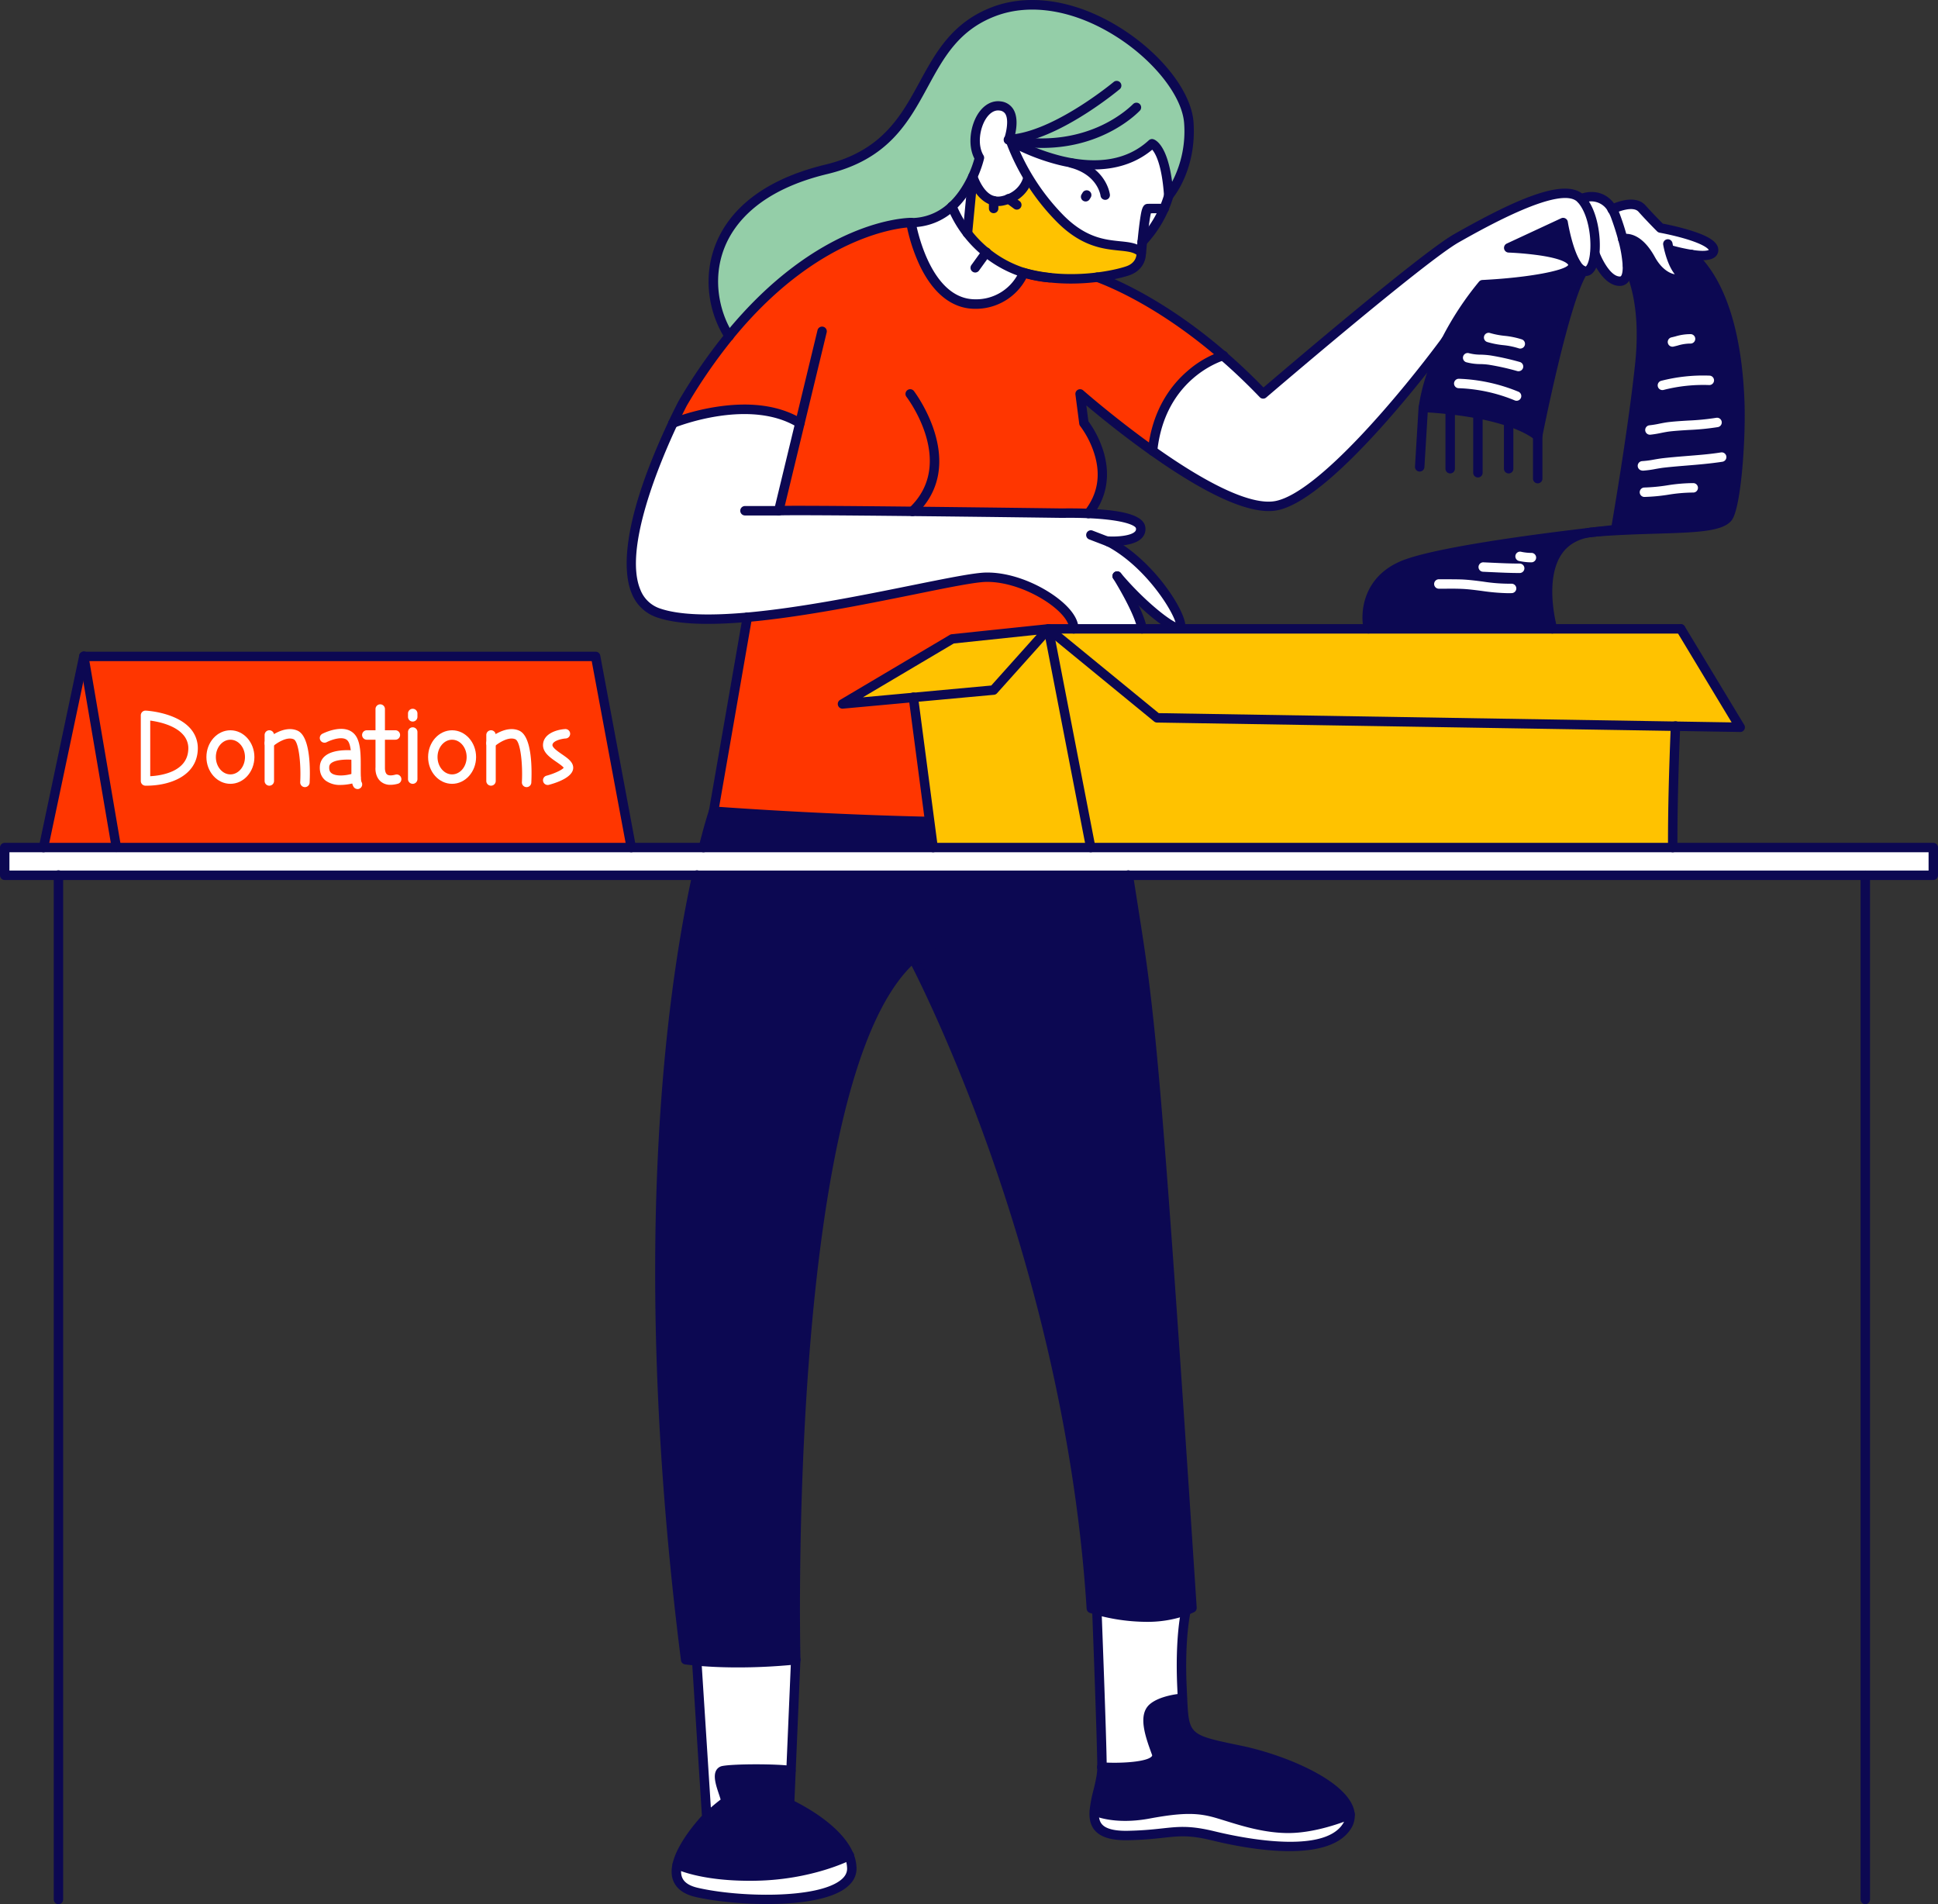 <svg xmlns="http://www.w3.org/2000/svg" width="1080" height="1061.1" viewBox="0 0 1080 1061.1"><rect x="0" y="0" width="1080" height="1061.1" fill="#333333" stroke="none"/><g id="Слой_2" data-name="Слой 2"><g id="war107_364541070"><g id="war107_364541070-2" data-name="war107_364541070"><g><g><path d="M474.69 1041.12c.37 20.22-58.53 19.87-86.42 13.44-10.45-2.4-12.47-8.66-10.86-15.61.0.0 13.95 7.11 44.43 6.44S473.19 1034 473.19 1034A20.07 20.07.0 0 1 474.69 1041.12z" fill="#fff"/><path d="M473.19 1034s-20.87 10.72-51.35 11.38-44.43-6.44-44.43-6.44c2.79-12 16.45-26.14 16.45-26.14a134 134 0 0 1 10.31-8.66c1.56-1.13-7-16.31-1.12-17.48s30.67-1.16 37.75.0L440 1005.3S466.53 1017.35 473.19 1034z" fill="#0c0852"/><path d="M719.38 1018.82c15.76-.33 33-7.75 33-7.75h0a10.82 10.82.0 0 1-1.93 6.85c-11.53 17.41-53.55 10.17-74.07 5.15s-23.55-.72-47.74-.24c-16.16.31-19.39-5.68-18.78-13.76.0.0 10.78 5.35 30.29 1.71s28.19-3.19 38.36-.22S703.61 1019.17 719.38 1018.82z" fill="#fff"/><path d="M659 946.32c1.13 22.73 2.82 22.89 32.28 29 27.53 5.73 60 20.9 61.09 35.73h0s-17.2 7.42-33 7.75-30.73-5.3-40.9-8.26-18.85-3.41-38.36.22-30.29-1.71-30.29-1.71c.54-7.45 4.35-16.67 4.29-24.37.0.0 34 2.09 30.3-8s-7.19-20.44-2-25S659 946.32 659 946.32z" fill="#0c0852"/><path d="M658.7 940.4q.15 3.2.28 5.92s-11.33.83-16.53 5.39-1.72 14.93 2 25-30.3 8-30.3 8c-.1-16.05-2.86-87.49-2.86-87.49 8.11 2.28 30.73 7.42 49.69.2C661 897.41 657.39 911.74 658.7 940.4z" fill="#fff"/><path d="M443.44 924.9l-2.64 61.77c-7.08-1.16-31.9-1.17-37.75.0s2.68 16.35 1.12 17.48a134 134 0 0 0-10.31 8.66l-5.59-87.22A298.86 298.86.0 0 0 443.44 924.9z" fill="#fff"/><path d="M46.71 365.78 64.86 472.29H24.23L46.71 365.78z" fill="#ff3600"/><path d="M331.93 365.78 351.79 472.29H64.86L46.71 365.78H331.93z" fill="#ff3600"/><path d="M81.6 437.82H81a2.63 2.63.0 0 1-2.54-2.62V398.62a2.65 2.65.0 0 1 .81-1.91 2.62 2.62.0 0 1 2-.71c.68.0 16.78 1 24.67 9.78a16.57 16.57.0 0 1 4.26 12.41C109.33 432.68 94.26 437.82 81.6 437.82zm2.12-36.28v31c6.15-.33 20.49-2.44 21.19-14.61a11.27 11.27.0 0 0-2.93-8.6C97.26 404 88.26 402.16 83.72 401.54z" fill="#fff"/><path d="M128.4 436.78c-7.37.0-13.37-6.69-13.37-14.92s6-14.92 13.37-14.92 13.37 6.7 13.37 14.92S135.77 436.78 128.4 436.78zm0-24.58c-4.47.0-8.11 4.33-8.11 9.66s3.64 9.67 8.11 9.67 8.12-4.34 8.12-9.67S132.88 412.2 128.4 412.2z" fill="#fff"/><path d="M251.94 436.78c-7.37.0-13.37-6.69-13.37-14.92s6-14.92 13.37-14.92 13.37 6.7 13.37 14.92S259.31 436.78 251.94 436.78zm0-24.58c-4.48.0-8.12 4.33-8.12 9.66s3.64 9.67 8.12 9.67 8.11-4.34 8.11-9.67S256.41 412.2 251.94 412.2z" fill="#fff"/><path d="M150.09 437.82a2.63 2.63.0 0 1-2.63-2.63V409.57a2.63 2.63.0 0 1 5.26.0v25.62A2.63 2.63.0 0 1 150.09 437.82z" fill="#fff"/><path d="M169.93 438.62h-.14a2.62 2.62.0 0 1-2.49-2.76c.54-10.28-.82-22.62-3.62-23.89-4-1.78-10 2.48-11.83 4.11a2.63 2.63.0 0 1-3.52-3.91c.39-.35 9.63-8.54 17.51-5 7.46 3.37 7 23 6.71 28.95A2.64 2.64.0 0 1 169.93 438.62z" fill="#fff"/><path d="M273.63 437.82a2.63 2.63.0 0 1-2.63-2.63V409.57a2.63 2.63.0 0 1 5.26.0v25.62A2.63 2.63.0 0 1 273.63 437.82z" fill="#fff"/><path d="M293.47 438.62h-.15a2.62 2.62.0 0 1-2.48-2.76c.54-10.28-.82-22.62-3.62-23.89-4-1.78-10 2.48-11.83 4.11a2.63 2.63.0 0 1-3.52-3.91c.39-.35 9.63-8.54 17.51-5 7.46 3.37 7 23 6.71 28.95A2.64 2.64.0 0 1 293.47 438.62z" fill="#fff"/><path d="M199.28 439.69a2.66 2.66.0 0 1-2.25-1.25c-1.19-1.9-1.23-5.1-1.2-10.58.0-5.25.06-12.44-2-15-2.44-3.15-9.51-.47-11.8.72a2.63 2.63.0 0 1-2.42-4.67c.52-.27 12.75-6.5 18.37.72 3.12 4 3.08 11.59 3.05 18.28.0 2.9.0 6.87.42 7.8a2.62 2.62.0 0 1-2.22 4z" fill="#fff"/><path d="M189.9 437.41a13.54 13.54.0 0 1-8.38-2.38c-1.67-1.3-3.58-3.76-3.27-8.09a8 8 0 0 1 3-5.74c5.36-4.35 16.22-3 17.44-2.87a2.63 2.63.0 0 1-.7 5.21c-3.75-.5-10.71-.47-13.43 1.74a2.74 2.74.0 0 0-1.09 2c-.16 2.19.64 3.08 1.26 3.56 2.21 1.73 7.47 1.71 12.79-.05a2.63 2.63.0 0 1 1.64 5A30.51 30.51.0 0 1 189.9 437.41z" fill="#fff"/><path d="M217.62 437.34a8.12 8.12.0 0 1-5.36-1.78c-3.18-2.63-3.09-7-3-7.93V395.11a2.63 2.63.0 1 1 5.26.0v32.62c0 .08.0.15.0.23.0.63.06 2.68 1.14 3.56.87.71 2.58.75 4.82.11a2.63 2.63.0 0 1 1.44 5.05A15.59 15.59.0 0 1 217.62 437.34z" fill="#fff"/><path d="M220.33 412.2H204.42a2.63 2.63.0 0 1 0-5.26h15.91a2.63 2.63.0 0 1 0 5.26z" fill="#fff"/><path d="M230 436.78a2.63 2.63.0 0 1-2.63-2.63V407.92a2.63 2.63.0 0 1 5.26.0v26.23A2.63 2.63.0 0 1 230 436.78z" fill="#fff"/><path d="M230 402.08a2.63 2.63.0 0 1-2.63-2.63v-1.86a2.63 2.63.0 0 1 5.26.0v1.86A2.63 2.63.0 0 1 230 402.08z" fill="#fff"/><path d="M305.23 437.43a2.63 2.63.0 0 1-.68-5.17c4.28-1.14 8.77-3.24 9.57-4.44-.49-.8-2.63-2.28-3.95-3.19-3.7-2.55-7.89-5.44-7.55-9.92.46-6.06 7.86-8.15 12.16-8.43a2.63 2.63.0 1 1 .34 5.24c-2.2.16-7.09 1.27-7.26 3.59-.11 1.47 3.14 3.71 5.3 5.2 3.14 2.17 6.11 4.21 6.27 7.28.29 5.49-9.37 8.64-13.53 9.75A2.63 2.63.0 0 1 305.23 437.43z" fill="#fff"/><path d="M518 457.68 520 472.29H392c3.37-13.49 5.7-20.26 5.7-20.26s56.38 4.32 119.87 5.71z" fill="#0c0852"/><path d="M508.76 533.85c-73.88 64.67-65.32 391-65.32 391a298.86 298.86.0 0 1-55.17.69c-4-.36-6.18-.69-6.18-.69-28.75-227.48-7.5-374 6.27-437.15H628.79c11.45 74 13.2 67.83 35.48 408.25-1.09.52-2.19 1-3.32 1.41-19 7.22-41.58 2.08-49.69-.2-2-.54-3.08-.93-3.08-.93C595.53 696.1 508.76 533.85 508.76 533.85z" fill="#0c0852"/><path d="M1077.37 472.29V487.75H1039.49 628.79 388.36 32.58 2.63V472.29h21.6H64.86 351.79 391.97 519.96 607.85 932.16 1077.37z" fill="#fff"/><path d="M933.72 404.68h0c-.89 21.13-1.63 45.51-1.56 67.6H607.85L584.23 350.42 644.77 4e2z" fill="#ffc200"/><path d="M517.54 457.74C454.05 456.35 397.67 452 397.67 452l18.8-108.13c51.25-4.56 117.38-22 133-22.28 21.7-.39 49.41 17.25 48.93 28.8H584.23L530.67 356 469.5 392.28 509 388.65l9.07 69z" fill="#ff3600"/><path d="M434 284.61c6-.26 39.68.0 74.47.37 41.08.43 83.64 1 83.64 1s6.49-.16 14.46.18c12.31.54 28.16 2.31 29.06 7.77 1.5 9-18.46 7.6-18.46 7.6l.93.49v0c27 14.41 44.31 48 38.9 48H657c-5.2-.3-21.86-14.21-34.43-29.17.37.59 12.17 19.47 14 29.5H598.4c.48-11.55-27.23-29.19-48.93-28.8-15.62.3-81.75 17.72-133 22.28-19.94 1.78-37.63 1.6-49.21-2.29-32.93-11.06-5-78.71 7.74-105.78h0c.87-.35 42.53-17.28 70.75.0z" fill="#fff"/><path d="M584.23 350.42 553.68 384.55 508.96 388.65 469.5 392.27 530.67 356.02 584.23 350.42z" fill="#ffc200"/><path d="M584.23 350.42 607.85 472.29H519.96L518.03 457.68 508.96 388.65 553.68 384.55 584.23 350.42z" fill="#ffc200"/><path d="M936.63 350.42 969.71 405.26 933.72 404.69V404.68L644.77 4e2 584.23 350.42H598.4 636.5 657.03 762.57 865.16 936.63z" fill="#ffc200"/><path d="M865.16 350.42H762.57s-6.19-26.6 21.86-36.36c21-7.31 75.41-14.27 101.54-17.31C851.25 302.11 865.16 350.42 865.16 350.42z" fill="#0c0852"/><path d="M942.43 141.78c39.08 34.95 26.26 138.08 20.62 146.31s-35.7 5.28-74.11 8.31c7.08-.82 11.43-1.27 11.43-1.27s9.44-54 13.47-92.18-6.91-55.09-6.91-55.09h0a71.77 71.77.0 0 0-2.56-14.69s7.69-3 15.53 11.26 20.29 12.47 15.79 7.13c-2.95-3.5-4.71-9.12-5.57-12.58h0a107.76 107.76.0 0 0 12.32 2.79z" fill="#0c0852"/><path d="M930.1 139c.86 3.46 2.62 9.08 5.57 12.58 4.5 5.34-7.95 7.1-15.79-7.13s-15.53-11.26-15.53-11.26c-1.11-4.17-2.49-8.47-4-12.52a23.66 23.66.0 0 0-1.9-4.06s11.66-5.83 16.51-.42S925.31 127 925.31 127s29.6 5.3 29.6 12.31c0 3.52-6.26 3.41-12.48 2.44A107.76 107.76.0 0 1 930.11 139z" fill="#fff"/><path d="M906.91 147.86c.2 5.4-1 9-4.43 8.84-8.09-.32-13.56-15-13.56-15h-.26c1.08-9.59-1.12-23.94-7.58-30.84.0.0 10.91-5.15 17.39 5.75a23.66 23.66.0 0 1 1.9 4.06c1.49 4 2.87 8.35 4 12.52A71.77 71.77.0 0 1 906.91 147.86z" fill="#fff"/><path d="M878.72 147.47a8.63 8.63.0 0 0 3.74 3.45c-10.39 15.17-25.53 92-25.53 92-4.28-3.31-10-5.93-16.19-8a131.78 131.78.0 0 0-17.13-4.34c-5.51-1-10.84-1.79-15.46-2.3-8.75-1-14.94-1.2-14.94-1.2 2-13.62 7.07-26.59 12.68-37.51v-.06a172.18 172.18.0 0 1 20.29-30.86s50.37-2.51 50.39-10.92h0z" fill="#0c0852"/><path d="M878.72 147.47l-2.11.25c0-8.39-35.87-9.6-35.87-9.6L871.1 124S873.7 140 878.72 147.47z" fill="#0c0852"/><path d="M888.66 141.68c-.69 6-2.65 10.13-5.65 9.42a3.92 3.92.0 0 1-.55-.18 8.63 8.63.0 0 1-3.74-3.45C873.7 140 871.1 124 871.1 124l-30.36 14.1s35.87 1.21 35.87 9.6h0c0 8.41-50.39 10.92-50.39 10.92a172.18 172.18.0 0 0-20.29 30.86v.06c-1.92 2.61-63.45 86.17-94.64 92.21-16.39 3.16-45.07-13.6-68.93-30.52 4.52-43.06 39.25-53 39.25-53 7.24 6.26 14.73 13.33 22.36 21.29.0.0 88.58-76 107.78-86.79s58.86-33.09 69.37-21.89C887.54 117.74 889.74 132.09 888.66 141.68z" fill="#fff"/><path d="M508.45 285c-34.79-.37-68.51-.63-74.47-.37l11.78-48.78c-28.22-17.29-69.88-.36-70.75.0 3.24-6.9 5.5-11.17 5.5-11.17a301.4 301.4.0 0 1 25.82-37.37C457.91 124 507.67 124 507.67 124s7.47 45.38 35.79 45.38c20.42.0 27.09-17.43 27.09-17.43a64.06 64.06.0 0 0 14.27 2.78h0a173.85 173.85.0 0 0 26.66-.29c10.73 4 37.8 15.84 70.08 43.77.0.0-34.73 10-39.25 53-22.29-15.8-40.4-31.74-40.4-31.74l2.14 16.31s21.3 26.54 2.49 50.34c-8-.34-14.46-.18-14.46-.18S549.53 285.41 508.45 285z" fill="#ff3600"/><g><path d="M573.32 99.36l-.72.45a17 17 0 0 1-10.45 11 23.25 23.25.0 0 1-3.44 1 11 11 0 0 1-5 0c-8.18-2-11.62-13.44-11.62-13.44a59.33 59.33.0 0 0 3.74-10.54c-6.3-10.51.66-30.47 11.56-28.9s4.74 18.91 4.74 18.91l1.06.61A113.5 113.5.0 0 0 573.32 99.36z" fill="#fff"/><path d="M542.11 98.44l-3 31.5A63.78 63.78.0 0 1 530.51 115 51.8 51.8.0 0 0 542.11 98.44z" fill="#fff"/><path d="M553.73 111.88a11 11 0 0 0 5 0 23.25 23.25.0 0 0 3.44-1 17 17 0 0 0 10.45-11l.72-.45a122.28 122.28.0 0 0 17.59 22.52c20.78 20.86 37.34 11.43 45.05 18.81.0.0.8 7.38-7.53 10.23a91.41 91.41.0 0 1-16.94 3.54c-11.42 1.41-26.39 1.59-40.93-2.49a63.87 63.87.0 0 1-20.95-11.28 63.14 63.14.0 0 1-10.49-10.75l3-31.5S545.55 109.89 553.73 111.88z" fill="#ffc200"/><path d="M563.21 78.52c7.37 4.11 51.27 26.85 78.8 1.49.0.0 7.5 2.34 9.31 29a63.41 63.41.0 0 1-2.61 7.23s-7.18-.11-9.1.0c-1.11.06-2.31 10.16-3.12 18.58-.2 2.14-.38 4.18-.53 5.9-7.71-7.38-24.27 2.05-45.05-18.81a122.28 122.28.0 0 1-17.59-22.52A113.5 113.5.0 0 1 563.21 78.52z" fill="#fff"/><path d="M639.61 116.21c1.92-.11 9.1.0 9.1.0a64.1 64.1.0 0 1-12.21 18.58h0C637.3 126.37 638.5 116.27 639.61 116.21z" fill="#fff"/></g><path d="M549.61 140.69A63.74 63.74.0 0 0 570.55 152s-6.67 17.43-27.09 17.43c-28.32.0-35.79-45.38-35.79-45.38a33.13 33.13.0 0 0 22.84-9A64.27 64.27.0 0 0 549.61 140.69z" fill="#fff"/><path d="M562.15 77.92s6.17-17.35-4.74-18.92-17.87 18.39-11.56 28.9c0 0-3.68 16.41-15.34 27.11a33.13 33.13.0 0 1-22.84 9s-49.76.0-101.34 63.26c-16.1-24.64-16.33-76 54.2-93 60.34-14.54 46.44-70 93.21-87.85s106.74 30.61 108.78 62C664.19 94 651.31 109 651.31 109 649.51 82.35 642 80 642 80 611.89 107.77 562.15 77.92 562.15 77.92z" fill="#94cea8"/></g><g><path d="M351.79 474.92a2.63 2.63.0 0 1-2.58-2.15L329.75 368.41H49.82L67.45 471.85a2.63 2.63.0 0 1-5.18.88L44.12 366.22a2.61 2.61.0 0 1 .58-2.13 2.64 2.64.0 0 1 2-.93H331.93a2.62 2.62.0 0 1 2.58 2.14l19.87 106.51a2.66 2.66.0 0 1-2.59 3.11z" fill="#0c0852"/><path d="M24.24 474.92a2.57 2.57.0 0 1-.55-.06 2.62 2.62.0 0 1-2-3.11L44.14 365.24a2.63 2.63.0 1 1 5.14 1.08L26.8 472.83A2.62 2.62.0 0 1 24.24 474.92z" fill="#0c0852"/><path d="M636.5 137.42a2.59 2.59.0 0 1-1.8-.72 2.62 2.62.0 0 1-.12-3.71 60.82 60.82.0 0 0 14.21-24.75 2.63 2.63.0 0 1 5.05 1.48 65.54 65.54.0 0 1-2.72 7.53 66.59 66.59.0 0 1-12.71 19.34A2.62 2.62.0 0 1 636.5 137.42z" fill="#0c0852"/><path d="M584.82 157.37h-.21A66.45 66.45.0 0 1 548 142.74 67.07 67.07.0 0 1 528.07 116a2.57 2.57.0 0 1-.19-1 2.63 2.63.0 0 1 5.11-.86 61.75 61.75.0 0 0 18.27 24.5 61.08 61.08.0 0 0 20.09 10.82A62.05 62.05.0 0 0 585 152.13a2.62 2.62.0 0 1-.2 5.24z" fill="#0c0852"/><path d="M636 143.32h-.23a2.63 2.63.0 0 1-2.4-2.84c.15-1.73.33-3.78.53-5.93.5-5.22 1-9.45 1.47-12.57.76-5.09 1.37-8.23 4.12-8.38 2-.11 9 0 9.29.0a2.63 2.63.0 0 1 0 5.26h0c-1.53.0-5.17-.07-7.41.0-.41 1.65-1.16 5.83-2.16 16.24-.2 2.13-.37 4.15-.52 5.87A2.62 2.62.0 0 1 636 143.32z" fill="#0c0852"/><path d="M615.91 111.36a2.63 2.63.0 0 1-2.61-2.3c-.07-.52-1.73-11.64-16.8-15.63a2.63 2.63.0 1 1 1.35-5.08c18.67 4.94 20.6 19.46 20.67 20.08a2.63 2.63.0 0 1-2.3 2.92z" fill="#0c0852"/><path d="M605 112.27a2.62 2.62.0 0 1-2.24-4l.54-.9a2.63 2.63.0 1 1 4.5 2.72l-.55.9A2.61 2.61.0 0 1 605 112.27z" fill="#0c0852"/><path d="M598.41 353.05h-.11a2.63 2.63.0 0 1-2.52-2.73c.1-2.36-1.64-5.49-4.89-8.82-8.5-8.69-26.32-17.51-41.37-17.24-6.21.12-21.17 3.14-40.11 7-27.84 5.62-62.47 12.62-92.7 15.31-22.92 2-39.36 1.25-50.28-2.42a23 23 0 0 1-14.33-13.32c-4.38-10.26-7.54-36.38 20.52-96.07a2.63 2.63.0 1 1 4.75 2.24c-9.39 20-30.19 68.93-20.44 91.77a17.75 17.75.0 0 0 11.17 10.4c10.07 3.39 26.27 4.12 48.14 2.17 29.94-2.67 64.42-9.63 92.13-15.23 19.2-3.87 34.36-6.94 41-7.06 17.09-.34 36.08 9.46 45.23 18.82 4.33 4.43 6.54 8.82 6.38 12.71A2.63 2.63.0 0 1 598.41 353.05z" fill="#0c0852"/><path d="M375 238.45a2.63 2.63.0 0 1-2.38-3.75c3.24-6.88 5.47-11.1 5.56-11.28l.06-.1a304.4 304.4.0 0 1 26.05-37.7c51.77-63.5 101.29-64.23 103.37-64.23a2.63 2.63.0 1 1 0 5.25h0c-.48.0-49.23.89-99.3 62.3a298.45 298.45.0 0 0-25.56 37c-.26.5-2.43 4.65-5.43 11A2.62 2.62.0 0 1 375 238.45z" fill="#0c0852"/><path d="M856.93 245.55a2.66 2.66.0 0 1-1.61-.55c-3.71-2.87-8.9-5.43-15.41-7.59a127.32 127.32.0 0 0-16.79-4.25c-4.9-.93-10-1.69-15.26-2.27-8.55-1-14.68-1.19-14.74-1.19a2.62 2.62.0 0 1-2.51-3c1.76-12.15 6.11-25 12.94-38.33a2.63 2.63.0 1 1 4.68 2.4c-6 11.73-10.05 23.09-12 33.83 2.67.16 7 .47 12.17 1.06s10.63 1.39 15.65 2.33a133.77 133.77.0 0 1 17.48 4.44 65 65 0 0 1 13.57 6.08c3.27-16.06 15.83-75.46 25.15-89.07a2.62 2.62.0 1 1 4.33 3c-10 14.56-25 90.27-25.11 91a2.61 2.61.0 0 1-1.66 1.95A2.46 2.46.0 0 1 856.93 245.55z" fill="#0c0852"/><path d="M703.93 222.15a2.59 2.59.0 0 1-1.89-.81c-7.16-7.47-14.62-14.58-22.19-21.12-32.16-27.83-59.16-39.55-69.28-43.3A2.62 2.62.0 1 1 612.4 152c10.38 3.84 38.08 15.85 70.89 44.24 7.08 6.13 14.08 12.74 20.81 19.68 13.26-11.34 88.45-75.38 106.32-85.48 31.44-17.78 62-32.68 72.58-21.4 7 7.43 9.44 22.51 8.27 32.94-.63 5.52-2.16 9.17-4.54 10.84a5.23 5.23.0 0 1-4.33.83 6 6 0 0 1-.9-.28 9.32 9.32.0 0 1-3.4-2.43c-2.31 2.82-8.87 5.68-26.34 8-10.37 1.38-20.84 2.06-24.25 2.26a174.76 174.76.0 0 0-19.24 29.5 2.63 2.63.0 0 1-4.68-2.4 173.29 173.29.0 0 1 20.65-31.38 2.65 2.65.0 0 1 1.85-.9c26.6-1.33 46.07-5.38 47.87-8.37-.19-.48-1.92-3.22-15.68-5.29a175.17 175.17.0 0 0-17.63-1.62 2.63 2.63.0 0 1-1-5L870 121.63a2.64 2.64.0 0 1 2.34.07 2.61 2.61.0 0 1 1.36 1.89c0 .16 2.57 15.53 7.21 22.42a6.07 6.07.0 0 0 2.5 2.46l.19.06c.38-.09 1.84-1.75 2.45-7.14 1.06-9.39-1.22-22.71-6.88-28.76C870 102.82 827.09 127.05 813 135c-18.76 10.59-106.47 85.74-107.36 86.5A2.62 2.62.0 0 1 703.93 222.15zm147.17-86c2.48.24 5.22.56 8 1a59 59 0 0 1 13.48 3.31 100.06 100.06.0 0 1-3.41-12.67z" fill="#0c0852"/><path d="M902.66 159.33h-.29c-9.55-.37-15.29-15-15.91-16.71a2.63 2.63.0 1 1 4.92-1.84c1.27 3.39 6 13.1 11.2 13.3.49.0.61-.11.7-.2.57-.57 1.13-2.42 1-5.91a69.85 69.85.0 0 0-2.48-14.12c-1-3.85-2.37-8.1-3.9-12.28a21.41 21.41.0 0 0-1.7-3.63 10.66 10.66.0 0 0-14-4.71 2.63 2.63.0 0 1-2.23-4.76c4.52-2.13 14.67-3.46 20.77 6.78a26.14 26.14.0 0 1 2.11 4.52c1.59 4.32 3 8.73 4 12.74a74.32 74.32.0 0 1 2.65 15.26c.17 4.74-.66 8-2.55 9.83A6 6 0 0 1 902.66 159.33z" fill="#0c0852"/><path d="M948.79 145a44.72 44.72.0 0 1-6.77-.62 108.68 108.68.0 0 1-12.66-2.86 2.63 2.63.0 0 1 1.5-5 105.6 105.6.0 0 0 12 2.71c6.76 1.06 8.89.33 9.41.06-.29-.54-2.17-3-13.28-6.29-7-2.05-14-3.32-14.11-3.33a2.7 2.7.0 0 1-1.39-.72c-.06-.06-5.59-5.56-10.43-11-2.88-3.2-10.83-.26-13.38 1a2.63 2.63.0 1 1-2.35-4.7c1.37-.69 13.61-6.54 19.64.17 3.85 4.29 8.14 8.65 9.66 10.18 2.15.41 8.16 1.62 14.26 3.44 11.54 3.43 16.68 6.91 16.68 11.3a4.87 4.87.0 0 1-1.75 3.81C954.34 144.37 952.07 145 948.79 145z" fill="#0c0852"/><path d="M933.82 158.1c-4.75.0-11.49-3.78-16.24-12.41-3.49-6.33-6.75-8.71-8.88-9.6a5.36 5.36.0 0 0-3.48-.44 2.59 2.59.0 0 1-3.36-1.52 2.66 2.66.0 0 1 1.54-3.41c.39-.16 9.93-3.63 18.78 12.44 4 7.27 8.86 9.36 11.13 9.66-3-3.77-4.76-9.22-5.76-13.2-.47-1.9-.68-3.2-.69-3.25a2.62 2.62.0 1 1 5.18-.85s.2 1.15.61 2.83c.74 2.94 2.37 8.36 5 11.52 2.07 2.45 1.65 4.46 1.23 5.44a5.08 5.08.0 0 1-4.7 2.79zm.19-4.32h0z" fill="#0c0852"/><path d="M762.57 353a2.62 2.62.0 0 1-2.56-2c-2.32-10-.39-31.1 23.56-39.43 21.67-7.55 78.61-14.71 102.09-17.44a2.63 2.63.0 1 1 .61 5.22c-23.31 2.71-79.8 9.81-101 17.18-25.41 8.84-20.38 32.29-20.16 33.29a2.64 2.64.0 0 1-2 3.15A3 3 0 0 1 762.57 353z" fill="#0c0852"/><path d="M886.19 299.35a2.63 2.63.0 0 1-.31-5.24l2.75-.32a2.63 2.63.0 1 1 .57 5.23c-.85.09-1.75.19-2.68.31z" fill="#0c0852"/><path d="M888.94 299a2.63 2.63.0 0 1-.3-5.24c4.27-.49 7.55-.85 9.48-1.06 1.72-10 9.56-56.45 13.1-90.06 3.89-36.86-6.39-53.22-6.49-53.38a2.63 2.63.0 0 1 4.41-2.86c.46.72 11.38 18.11 7.31 56.79-4 37.85-13.39 91.82-13.49 92.36a2.64 2.64.0 0 1-2.32 2.17s-4.34.45-11.4 1.26A1.51 1.51.0 0 1 888.94 299zm11.43-3.9h0z" fill="#0c0852"/><path d="M865.16 353.05a2.65 2.65.0 0 1-2.53-1.9c-.32-1.13-7.84-27.87 2.85-44.6 4.36-6.81 11.08-11 20-12.38a3.54 3.54.0 0 1 .47-.07c.89-.13 1.83-.24 2.78-.32h.1c12.5-1 24.07-1.34 34.27-1.65 18.65-.57 34.75-1.07 37.8-5.52 2.32-3.38 7-30.14 6-61.57-1.54-49.2-15.1-71.37-26.21-81.31a2.62 2.62.0 1 1 3.5-3.91c21.51 19.23 27.08 56.87 28 85.05.65 21-2 57.47-6.93 64.71-4.55 6.65-19.44 7.11-42 7.8-10.17.31-21.69.66-34.1 1.64h-.1c-.84.07-1.67.16-2.45.28h-.16-.07c-7.39 1.14-12.93 4.51-16.45 10-9.42 14.72-2.31 40.07-2.24 40.32a2.62 2.62.0 0 1-1.8 3.25A2.57 2.57.0 0 1 865.16 353.05zm21-53.7z" fill="#0c0852"/><path d="M607.85 474.92a2.64 2.64.0 0 1-2.58-2.13L581.65 350.92a2.63 2.63.0 0 1 2.58-3.13h352.4a2.63 2.63.0 0 1 0 5.26H587.41l23 118.74a2.63 2.63.0 0 1-2.08 3.08A2.92 2.92.0 0 1 607.85 474.92z" fill="#0c0852"/><path d="M932.16 474.92a2.62 2.62.0 0 1-2.62-2.62c-.07-19 .46-41.75 1.55-67.72a2.63 2.63.0 1 1 5.25.22c-1.09 25.89-1.61 48.6-1.55 67.48a2.64 2.64.0 0 1-2.62 2.64z" fill="#0c0852"/><path d="M969.71 407.89h0l-36-.58h-.25l-288.7-4.67a2.62 2.62.0 0 1-1.63-.6l-58.59-48L555.63 386.3a2.59 2.59.0 0 1-1.71.87l-84.18 7.72a2.63 2.63.0 0 1-1.58-4.88l61.17-36.25a2.7 2.7.0 0 1 1.07-.35l53.55-5.6a2.65 2.65.0 0 1 1.13.12 2.53 2.53.0 0 1 .81.46l59.84 49 288 4.66H934l31 .5-30.63-50.78a2.63 2.63.0 0 1 4.5-2.72L972 403.91a2.62 2.62.0 0 1-2.25 4zM531.52 358.57l-50.65 30L552.41 382l25.32-28.29z" fill="#0c0852"/><path d="M520 474.92a2.62 2.62.0 0 1-2.6-2.29l-11-83.64a2.63 2.63.0 1 1 5.21-.68l11 83.64a2.61 2.61.0 0 1-2.26 2.94A2.07 2.07.0 0 1 520 474.92z" fill="#0c0852"/><path d="M1077.37 490.38H2.63A2.63 2.63.0 0 1 0 487.75V472.29a2.63 2.63.0 0 1 2.63-2.63H1077.37a2.63 2.63.0 0 1 2.63 2.63v15.46A2.63 2.63.0 0 1 1077.37 490.38zM5.25 485.12h1069.5v-10.2H5.25z" fill="#0c0852"/><path d="M791.2 262.77H791a2.62 2.62.0 0 1-2.46-2.78l2-33.06a2.63 2.63.0 1 1 5.25.32l-2 33.06A2.63 2.63.0 0 1 791.2 262.77z" fill="#0c0852"/><path d="M856.93 269.34a2.62 2.62.0 0 1-2.63-2.62v-23.8a2.63 2.63.0 0 1 5.26.0v23.8A2.62 2.62.0 0 1 856.93 269.34z" fill="#0c0852"/><path d="M840.74 263.82a2.63 2.63.0 0 1-2.63-2.63V234.92a2.63 2.63.0 1 1 5.25.0v26.27A2.62 2.62.0 0 1 840.74 263.82z" fill="#0c0852"/><path d="M823.61 266.07a2.62 2.62.0 0 1-2.63-2.62V230.58a2.63 2.63.0 1 1 5.25.0v32.87A2.62 2.62.0 0 1 823.61 266.07z" fill="#0c0852"/><path d="M808.15 263.82a2.63 2.63.0 0 1-2.63-2.63V228.28a2.63 2.63.0 1 1 5.26.0v32.91A2.63 2.63.0 0 1 808.15 263.82z" fill="#0c0852"/><path d="M606.54 288.8a2.65 2.65.0 0 1-1.86-.77 2.62 2.62.0 0 1-.14-3.55c7.15-9.1 9-19.69 5.35-31.47A52.08 52.08.0 0 0 602 237.47a2.58 2.58.0 0 1-.56-1.3l-2.13-16.31a2.62 2.62.0 0 1 4.34-2.31c.18.16 18.27 16 40.18 31.56 31.19 22.11 54.32 32.51 66.91 30.09 23.7-4.59 69.58-59.41 93-91.11a1.23 1.23.0 0 0-.12.2l4.66 2.44c-.07.12-.19.31-.28.43-6.58 8.92-65.09 87.17-96.23 93.2-14.24 2.74-38.1-7.67-71-31-15.09-10.69-28.38-21.55-35.38-27.44l1.15 8.83a57.65 57.65.0 0 1 8.3 16.51c4.15 13.43 2 26.05-6.26 36.5-.06.08-.13.15-.2.23A2.66 2.66.0 0 1 606.54 288.8z" fill="#0c0852"/><path d="M636.49 353.05a2.64 2.64.0 0 1-2.58-2.17c-1.68-9.41-13.12-27.79-13.61-28.57a2.63 2.63.0 0 1 4.46-2.78c1.27 2 12.49 20.2 14.32 30.43a2.61 2.61.0 0 1-2.12 3A2.5 2.5.0 0 1 636.49 353.05z" fill="#0c0852"/><path d="M657 352.72h-.23c-6.81-.4-24.59-16.19-36.28-30.11a2.63 2.63.0 0 1 3.94-3.47l.08.09C636.08 333 649.39 344 655.09 346.79c-2.33-7.8-17.31-31.27-38.2-42.43a2.63 2.63.0 1 1 2.48-4.63C644.21 313 662.25 343 660.5 350A3.52 3.52.0 0 1 657 352.72z" fill="#0c0852"/><path d="M618.07 304.65a2.62 2.62.0 0 1-1.2-.29l-.41-.22-.49-.25a2.63 2.63.0 0 1 1.36-5c5 .35 13-.27 15.22-2.73a1.93 1.93.0 0 0 .47-1.82c-.2-1.23-5.38-4.64-26.59-5.58-7.77-.33-14.21-.17-14.28-.17-.52.0-43.12-.59-83.73-1-43.64-.47-69.34-.59-74.32-.37a2.66 2.66.0 0 1-2.15-1 2.6 2.6.0 0 1-.52-2.28l24.16-1e2a2.63 2.63.0 0 1 5.11 1.24l-23.36 96.7c11.65-.13 44.2.16 71.14.44 40.61.43 83.22 1 83.64 1 .17.0 6.58-.15 14.54.18 14 .62 30.28 2.32 31.55 10a7.15 7.15.0 0 1-1.78 6.21c-3.75 4.12-12.55 4.58-17 4.53A2.7 2.7.0 0 1 618.07 304.65z" fill="#0c0852"/><path d="M434 287.24H415.16a2.63 2.63.0 0 1 0-5.26H434a2.63 2.63.0 0 1 0 5.26z" fill="#0c0852"/><path d="M642.32 253.89a2.62 2.62.0 0 1-2.63-2.62 2.83 2.83.0 0 1 0-.29c2.42-23.1 13.42-36.89 22.23-44.38a55.9 55.9.0 0 1 18.9-10.89 2.62 2.62.0 1 1 1.46 5h0c-1.35.4-33.08 10.09-37.36 50.75A2.64 2.64.0 0 1 642.32 253.89z" fill="#0c0852"/><path d="M445.76 238.46a2.64 2.64.0 0 1-1.37-.39c-26.39-16.16-66.19-.69-68.34.16a2.63 2.63.0 0 1-2.91-4.26h0a2.54 2.54.0 0 1 .89-.58 122.53 122.53.0 0 1 26.08-6.82c19-2.8 34.83-.43 47 7a2.63 2.63.0 0 1-1.37 4.87z" fill="#0c0852"/><path d="M517.54 460.37h-.06c-62.83-1.38-119.44-5.68-120-5.72a2.63 2.63.0 0 1-2.38-3.07l18.8-108.13a2.62 2.62.0 0 1 5.17.9l-18.3 105.27c12.31.89 62.22 4.3 116.84 5.5a2.63 2.63.0 0 1-.06 5.25z" fill="#0c0852"/><path d="M508.45 287.61a2.62 2.62.0 0 1-1.8-4.54c26.6-25-1.21-61.57-1.5-61.94a2.63 2.63.0 1 1 4.16-3.22c.31.41 31 40.79.94 69A2.66 2.66.0 0 1 508.45 287.61z" fill="#0c0852"/><path d="M543.46 151.86a2.64 2.64.0 0 1-2.13-4.17l6.15-8.53a2.63 2.63.0 1 1 4.26 3.07l-6.15 8.53A2.6 2.6.0 0 1 543.46 151.86z" fill="#0c0852"/><path d="M580.8 82.43a98.08 98.08.0 0 1-19.16-1.94 2.63 2.63.0 1 1 1-5.15c23 4.54 40.45-.42 51.06-5.38 11.54-5.4 17.72-12 17.78-12a2.63 2.63.0 0 1 3.86 3.56C634.45 62.48 615.57 82.43 580.8 82.43z" fill="#0c0852"/><path d="M406.34 189.91a2.65 2.65.0 0 1-2.21-1.19c-7.87-12.06-13.39-32.25-5.24-52.76 5.91-14.89 21.29-34.64 61-44.21 31.65-7.62 42.28-27.15 52.55-46C521.35 29.39 530.53 12.51 552.8 4c21.36-8.16 47.84-3.71 72.63 12.2 22.67 14.55 38.63 35.48 39.71 52.09 1.72 26.33-11.28 41.76-11.83 42.4a2.63 2.63.0 0 1-4.62-1.53c-1.18-17.37-4.77-23.64-6.58-25.74-12.89 10.78-30.8 13.72-52 8.5a118.77 118.77.0 0 1-21.89-7.86 122.12 122.12.0 0 0 24.51 36c12.38 12.43 22.93 13.5 31.4 14.37 5.41.55 10.08 1 13.61 4.4a2.55 2.55.0 0 1 .79 1.61c.36 3.27-1.12 10.21-9.29 13-7.72 2.63-32.64 7.88-57.31 1.65a31.8 31.8.0 0 1-28.51 17c-12.66.0-23.34-8.36-30.89-24.19a97.42 97.42.0 0 1-7.49-23.4 2.62 2.62.0 0 1 2.58-3 30.52 30.52.0 0 0 21.07-8.32c9.38-8.6 13.36-21.29 14.32-24.81-4-7.78-2.12-18.74 2.17-25.2 3.27-4.91 7.85-7.34 12.56-6.66a9.36 9.36.0 0 1 7 4.43c2.46 4.08 1.87 9.86 1 13.78 24.24-3.56 54.73-28.92 55.05-29.18a2.63 2.63.0 0 1 3.38 4c-1.29 1.08-29.16 24.25-54 29.69a114 114 0 0 0 21.35 7.71c20.53 5 36.92 2.09 48.69-8.77a2.64 2.64.0 0 1 2.56-.57c1.39.43 7.79 3.5 10.42 23.7a60.82 60.82.0 0 0 6.7-32.58c-1-14.79-16.3-34.53-37.31-48-23.37-15-48.13-19.27-67.91-11.71-20.46 7.81-28.79 23.12-37.6 39.32-10.83 19.89-22 40.46-55.94 48.63-37.54 9-51.92 27.31-57.37 41-7.41 18.66-2.06 37.49 4.76 47.94a2.63 2.63.0 0 1-2.19 4.07zM510.86 126.5c2.19 9.71 10.83 40.28 32.6 40.28A26.27 26.27.0 0 0 568.1 151a2.65 2.65.0 0 1 3.16-1.58c24.07 6.74 48.82 1.56 56.32-1 4.66-1.59 5.59-4.84 5.75-6.5-2.22-1.54-5.43-1.87-9.69-2.3-8.81-.9-20.89-2.13-34.59-15.89a124.66 124.66.0 0 1-28-43.42l-.25-.15A2.62 2.62.0 0 1 559.67 77c.84-2.37 2.74-9.94.59-13.5A4.15 4.15.0 0 0 557 61.6c-3.6-.51-6.21 2.52-7.44 4.37-3.5 5.26-5.07 14.63-1.5 20.58a2.58 2.58.0 0 1 .31 1.92c-.16.71-4 17.35-16.13 28.48A35.58 35.58.0 0 1 510.86 126.5z" fill="#0c0852"/><path d="M618.13 304.67a2.65 2.65.0 0 1-1-.19l-10.22-3.93a2.63 2.63.0 0 1 1.88-4.91L619 299.57l.11.05a2.62 2.62.0 0 1-1 5.05z" fill="#0c0852"/><path d="M411.26 929.16c-10.18.0-18.14-.5-23.22-1-4-.36-6.25-.68-6.34-.7a2.63 2.63.0 0 1-2.22-2.27c-28.49-225.4-8.27-371.2 6.32-438a2.63 2.63.0 1 1 5.13 1.12c-14.47 66.32-34.5 210.77-6.49 434.25 1 .11 2.37.26 4.06.41a293.66 293.66.0 0 0 52.26-.45c-.28-14.29-1.33-88.9 5-169.1C455.25 633.7 475.86 559.16 507 531.87a46.63 46.63.0 0 1 19.23-10.48 2.63 2.63.0 0 1 1.28 5.1 41.35 41.35.0 0 0-17 9.34C438.37 599 446 921.58 446.07 924.83a2.64 2.64.0 0 1-2.37 2.69C431.41 928.75 420.44 929.16 411.26 929.16z" fill="#0c0852"/><path d="M392 474.92a2.8 2.8.0 0 1-.64-.08 2.63 2.63.0 0 1-1.91-3.19c3.36-13.45 5.67-20.2 5.77-20.48a2.63 2.63.0 0 1 5 1.71c0 .07-2.34 6.85-5.64 20.05A2.63 2.63.0 0 1 392 474.92z" fill="#0c0852"/><path d="M638.63 903.76a107.5 107.5.0 0 1-28.09-4c-2-.56-3.18-1-3.23-1a2.64 2.64.0 0 1-1.76-2.32c-6.5-103.06-33.1-195.8-54.26-255.46-22.94-64.68-44.63-105.49-44.84-105.89a2.63 2.63.0 1 1 4.63-2.48c.22.41 22.05 41.49 45.12 106.51 21.17 59.65 47.74 152.21 54.48 255.19l1.28.37c8.44 2.37 30 7.15 48.06.28.5-.19 1-.39 1.51-.61C641.15 583 638 563.2 628.77 504.59c-.8-5.11-1.66-10.52-2.57-16.44a2.63 2.63.0 1 1 5.19-.8c.92 5.91 1.77 11.32 2.57 16.43 9.3 58.89 12.43 78.73 32.93 392.05a2.62 2.62.0 0 1-1.5 2.55c-1.22.58-2.37 1.06-3.52 1.49A65.41 65.41.0 0 1 638.63 903.76z" fill="#0c0852"/><path d="M427.38 1061c-15.05.0-30.11-1.7-39.7-3.91-5.47-1.26-9.33-3.63-11.47-7.06-2-3.16-2.43-7.1-1.36-11.71 2.55-11 13.25-23.18 16.31-26.51l-5.51-86.08a2.63 2.63.0 1 1 5.24-.34l5.59 87.22a2.65 2.65.0 0 1-.73 2c-.13.13-13.19 13.74-15.78 24.9-.74 3.2-.51 5.8.7 7.74 1.37 2.2 4.13 3.79 8.19 4.72 23 5.31 66.62 6.26 79.8-4.43 2.34-1.89 3.45-4 3.41-6.4a17.61 17.61.0 0 0-1.32-6.19c-6.2-15.5-31.57-27.18-31.82-27.29a2.63 2.63.0 0 1-1.54-2.51l3.43-80.39a2.66 2.66.0 0 1 2.73-2.51 2.62 2.62.0 0 1 2.51 2.74l-3.35 78.66c6 3 26.85 14.17 32.92 29.35a22.6 22.6.0 0 1 1.69 8c.07 4.08-1.72 7.64-5.35 10.58C463.41 1058.59 445.41 1061 427.38 1061z" fill="#0c0852"/><path d="M718.57 1031.54c-15.9.0-33-3.51-42.85-5.92-12.82-3.13-18.31-2.53-27.4-1.54-4.9.54-11 1.2-19.66 1.37-8.83.16-14.79-1.49-18.18-5.07-2.58-2.73-3.65-6.5-3.27-11.51a71.15 71.15.0 0 1 2.12-11.2c1.08-4.44 2.19-9 2.17-12.95-.11-15.83-2.84-86.69-2.87-87.41a2.61 2.61.0 0 1 2.52-2.72 2.65 2.65.0 0 1 2.73 2.52c0 .72 2.77 71.67 2.87 87.57.0 4.58-1.16 9.49-2.32 14.23a67.8 67.8.0 0 0-2 10.35c-.27 3.51.32 5.89 1.85 7.5 2.29 2.42 7.09 3.58 14.25 3.44 8.44-.17 14.16-.79 19.2-1.34 9.33-1 15.5-1.69 29.22 1.65s59.9 13.12 71.26-4a8.22 8.22.0 0 0 1.5-5.23c-.75-10.31-24.64-26.17-59-33.33l-.75-.16c-15.08-3.13-22.65-4.71-27.32-8.82-5.15-4.53-5.75-11.49-6.3-22.48l-.27-5.93c-1.32-28.72 2.17-43.14 2.32-43.74a2.63 2.63.0 1 1 5.1 1.27c0 .13-3.45 14.39-2.17 42.23l.27 5.92c1 20.5 1 20.5 29.44 26.41l.75.15c25.47 5.31 61.91 20.64 63.18 38.12a13.43 13.43.0 0 1-2.36 8.49C746.47 1028.64 733 1031.54 718.57 1031.54z" fill="#0c0852"/><path d="M393.86 1015.44a2.63 2.63.0 0 1-1.79-4.55c.22-.21 5.12-4.77 9.52-8.1-.23-.85-.65-2.13-1-3.15-1.55-4.66-3.31-9.94-1.42-13.18a4.87 4.87.0 0 1 3.36-2.36c6.19-1.25 31.14-1.26 38.69.0a2.63 2.63.0 0 1-.85 5.19c-6.8-1.12-31-1.14-36.72.0-.5 1.46 1.19 6.54 1.92 8.75 1.4 4.22 2.25 6.76.13 8.3-4.36 3.15-10 8.4-10.06 8.45A2.64 2.64.0 0 1 393.86 1015.44z" fill="#0c0852"/><path d="M621.06 987.51c-4 0-6.92-.18-7.1-.19a2.63 2.63.0 1 1 .33-5.24c11.51.7 25.35-.42 27.62-3.46.12-.17.28-.37.0-1-3.58-9.78-8-21.94-1.23-27.89 5.79-5.08 17.56-6 18.06-6a2.63 2.63.0 0 1 .39 5.24c-2.91.22-11.28 1.49-15 4.75-4.09 3.57.0 14.73 2.71 22.12a6.14 6.14.0 0 1-.77 6c-1.53 2-5.13 4.86-18.61 5.58C625.23 987.47 623 987.51 621.06 987.51z" fill="#0c0852"/><path d="M718 1021.46c-13.14.0-25.74-3.91-35-6.79-1.86-.57-3.6-1.11-5.22-1.59-9.4-2.74-17.36-3.4-37.15.29-20.14 3.75-31.47-1.71-31.94-2a2.63 2.63.0 0 1 2.32-4.71h0c.11.0 10.39 4.9 28.66 1.49 20.71-3.86 29.58-3.09 39.58-.16 1.65.48 3.42 1 5.3 1.61 9.8 3 22 6.81 34.8 6.54 15.08-.32 31.81-7.46 32-7.54a2.63 2.63.0 0 1 2.08 4.83c-.72.31-17.85 7.62-33.94 8z" fill="#0c0852"/><path d="M417.8 1048.06c-28 0-41-6.49-41.58-6.77a2.63 2.63.0 0 1 2.38-4.69c.21.11 14 6.79 43.19 6.16 29.45-.64 50-11 50.2-11.09a2.63 2.63.0 1 1 2.4 4.67c-.87.45-21.76 11-52.49 11.67C420.5 1048.05 419.13 1048.06 417.8 1048.06z" fill="#0c0852"/><path d="M1039.49 1061.1a2.63 2.63.0 0 1-2.63-2.63V487.75a2.63 2.63.0 1 1 5.26.0v570.72A2.63 2.63.0 0 1 1039.49 1061.1z" fill="#0c0852"/><path d="M32.58 1061.1a2.63 2.63.0 0 1-2.63-2.63V487.75a2.63 2.63.0 1 1 5.25.0v570.72A2.62 2.62.0 0 1 32.58 1061.1z" fill="#0c0852"/><path d="M840.48 330.55a114.1 114.1.0 0 1-14.66-1.26c-3.73-.48-7.59-1-11.32-1.15-3-.13-6.08-.11-9.07-.09H802a2.63 2.63.0 1 1 0-5.25h3.36c3.05.0 6.21.0 9.34.1 4 .18 7.92.69 11.75 1.19a95.73 95.73.0 0 0 15.74 1.18A2.65 2.65.0 0 1 845 327.8a2.62 2.62.0 0 1-2.53 2.71C841.77 330.54 841.13 330.55 840.48 330.55z" fill="#fff"/><path d="M846.88 319.31c-5.36.0-10.72-.26-15.91-.5l-4.52-.21a2.62 2.62.0 0 1-2.51-2.73 2.66 2.66.0 0 1 2.74-2.52l4.54.21c5.13.24 10.43.49 15.66.49a2.63 2.63.0 0 1 0 5.26z" fill="#fff"/><path d="M853.54 313.35h-.16-.74a32.64 32.64.0 0 1-6.06-.74 2.63 2.63.0 1 1 1.3-5.09 28.54 28.54.0 0 0 5 .58h.76a2.63 2.63.0 0 1-.15 5.25z" fill="#fff"/><path d="M916.24 276.92a2.63 2.63.0 0 1 0-5.25 99.74 99.74.0 0 0 12.82-1.21 93.82 93.82.0 0 1 14.57-1.25 2.63 2.63.0 0 1-.06 5.26h-.06a88 88 0 0 0-13.73 1.19 100.65 100.65.0 0 1-13.52 1.26z" fill="#fff"/><path d="M915.18 262.21a2.63 2.63.0 0 1-.1-5.25 54.25 54.25.0 0 0 6.78-.89c1.63-.28 3.32-.57 5-.76 4.24-.48 8.57-.84 12.76-1.18 6.38-.51 13-1 19.3-2a2.63 2.63.0 1 1 .82 5.19c-6.51 1-13.21 1.57-19.69 2.1-4.15.34-8.44.69-12.6 1.16-1.51.17-3.06.44-4.69.72a58.31 58.31.0 0 1-7.46 1z" fill="#fff"/><path d="M919.39 242.24a2.63 2.63.0 0 1-.24-5.24 54.05 54.05.0 0 0 5.59-.91c1.8-.36 3.67-.72 5.57-.93 3.51-.39 7.09-.6 10.56-.81a136.49 136.49.0 0 0 15.54-1.53 2.63 2.63.0 1 1 .92 5.18 139.22 139.22.0 0 1-16.15 1.59c-3.4.21-6.91.42-10.3.79-1.68.18-3.35.51-5.12.86a57.38 57.38.0 0 1-6.14 1z" fill="#fff"/><path d="M926.39 217.37a2.63 2.63.0 0 1-.69-5.16 94.5 94.5.0 0 1 27.06-2.89 2.63 2.63.0 0 1-.09 5.25h-.09a89.06 89.06.0 0 0-25.49 2.71A2.74 2.74.0 0 1 926.39 217.37z" fill="#fff"/><path d="M932 193.2a2.63 2.63.0 0 1-.58-5.19c.73-.16 1.46-.35 2.21-.54a28.78 28.78.0 0 1 8.68-1.27 2.63 2.63.0 0 1-.3 5.25 24.4 24.4.0 0 0-7.08 1.11c-.79.2-1.58.4-2.35.58A2.86 2.86.0 0 1 932 193.2z" fill="#fff"/><path d="M845.13 223.33a2.67 2.67.0 0 1-1-.21 89.83 89.83.0 0 0-31.23-6.8 2.63 2.63.0 0 1-2.6-2.66 2.68 2.68.0 0 1 2.67-2.6 95.89 95.89.0 0 1 33.21 7.22 2.63 2.63.0 0 1-1 5.05z" fill="#fff"/><path d="M846.18 206.86a2.55 2.55.0 0 1-.72-.1 139 139 0 0 0-15.82-3.52 39.72 39.72.0 0 0-4.61-.35 30.38 30.38.0 0 1-8-1.06 2.63 2.63.0 0 1 1.63-5 25.85 25.85.0 0 0 6.63.8 47.7 47.7.0 0 1 5.22.42 145.34 145.34.0 0 1 16.42 3.66 2.62 2.62.0 0 1-.71 5.15z" fill="#fff"/><path d="M847.23 194.25a2.73 2.73.0 0 1-.89-.15 41.27 41.27.0 0 0-8.66-1.77 48.52 48.52.0 0 1-8.77-1.71 2.63 2.63.0 1 1 1.61-5 44.75 44.75.0 0 0 7.85 1.51 46.12 46.12.0 0 1 9.75 2 2.63 2.63.0 0 1-.89 5.1z" fill="#fff"/><path d="M539.12 132.57h-.26a2.63 2.63.0 0 1-2.36-2.87l3-31.5a2.63 2.63.0 0 1 5.13-.51 26.57 26.57.0 0 0 3.56 7c2.91 4 6.17 5.47 10 4.64 10-2.2 11.87-10 11.88-10.07a2.63 2.63.0 1 1 5.13 1.13c-.1.46-2.61 11.17-15.89 14.08-6.89 1.51-12-2.21-15.4-6.77l-2.14 22.5A2.63 2.63.0 0 1 539.12 132.57z" fill="#0c0852"/><path d="M553.73 118.79a2.63 2.63.0 0 1-2.63-2.63v-4.28a2.63 2.63.0 0 1 5.26.0v4.28A2.63 2.63.0 0 1 553.73 118.79z" fill="#0c0852"/><path d="M566.64 116.82a2.61 2.61.0 0 1-1.56-.52l-4.5-3.35a2.63 2.63.0 1 1 3.14-4.21l4.49 3.34a2.63 2.63.0 0 1-1.57 4.74z" fill="#0c0852"/></g></g></g></g></g></svg>